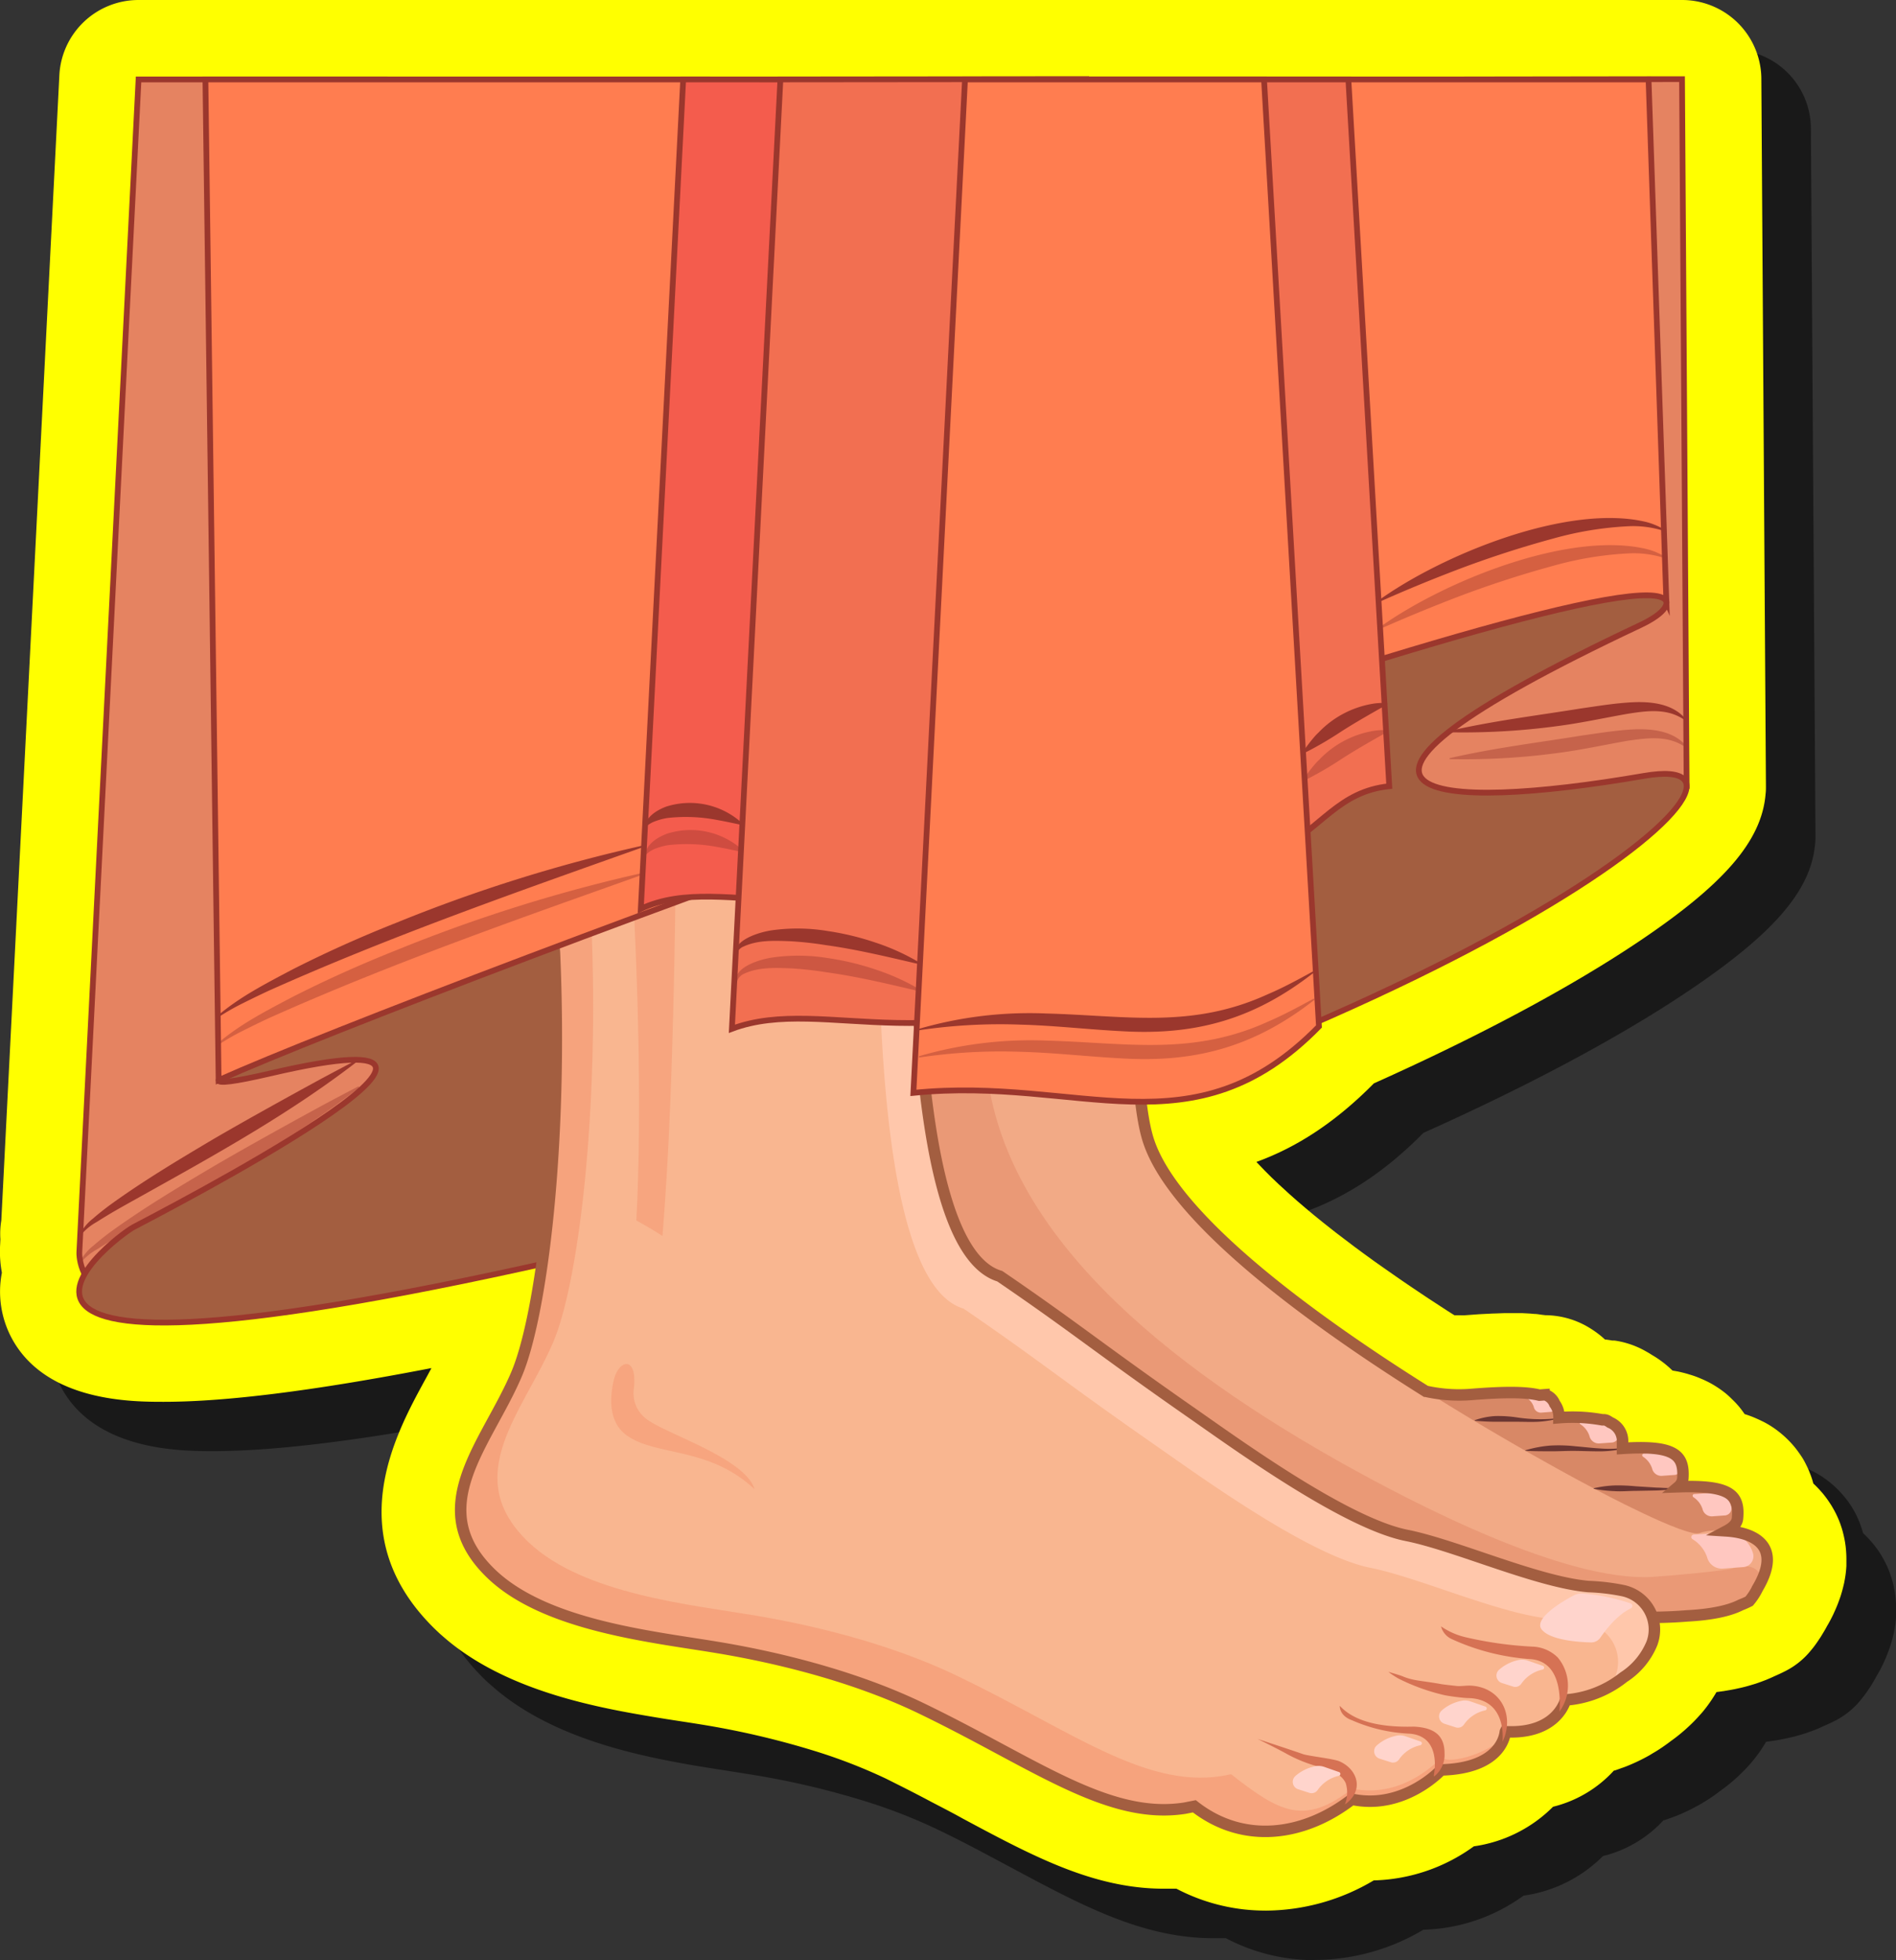 <svg id="Layer_1" data-name="Layer 1" xmlns="http://www.w3.org/2000/svg" width="330.61" height="341.75" viewBox="0 0 330.61 341.75">
  <rect x="0" y="0" width="330.61" height="341.75" fill="#333333" stroke="none"/>
  <defs>
    <style>
      .cls-1, .cls-14 {
        opacity: 0.5;
      }

      .cls-2 {
        fill: #ff0;
      }

      .cls-3 {
        fill: #e58361;
      }

      .cls-19, .cls-20, .cls-21, .cls-3, .cls-4 {
        stroke: #9b372d;
      }

      .cls-11, .cls-19, .cls-20, .cls-21, .cls-3, .cls-4 {
        stroke-miterlimit: 10;
      }

      .cls-4 {
        fill: #a35e40;
      }

      .cls-5 {
        fill: #d88866;
      }

      .cls-13, .cls-16, .cls-17, .cls-18, .cls-5, .cls-6, .cls-7, .cls-8, .cls-9 {
        fill-rule: evenodd;
      }

      .cls-6 {
        fill: #e29a76;
      }

      .cls-7 {
        fill: #f2aa86;
      }

      .cls-8 {
        fill: #d87556;
        opacity: 0.31;
      }

      .cls-9 {
        fill: #ffc7c0;
      }

      .cls-10 {
        fill: #6b3632;
      }

      .cls-11 {
        fill: none;
        stroke: #a35e40;
        stroke-width: 2px;
      }

      .cls-12, .cls-14, .cls-16 {
        fill: #f5916a;
      }

      .cls-13 {
        fill: #f9b690;
      }

      .cls-15 {
        fill: #ffc7ab;
      }

      .cls-16 {
        opacity: 0.43;
      }

      .cls-17 {
        fill: #d67254;
      }

      .cls-18 {
        fill: #ffd4cc;
      }

      .cls-19 {
        fill: #ff7d50;
      }

      .cls-20 {
        fill: #f45c4d;
      }

      .cls-21 {
        fill: #f26f51;
      }

      .cls-22 {
        fill: #9b372d;
      }

      .cls-23 {
        opacity: 0.42;
      }
    </style>
  </defs>
  <g>
    <path class="cls-1" d="M228.61,341.74a33.19,33.19,0,0,1-14.85-3.82l-.44,0c-.54,0-1.14,0-1.74,0-12.27,0-22.86-5.67-35.12-12.24l-5.54-2.95c-3-1.59-5.44-2.81-7.81-3.94A94.24,94.24,0,0,0,150.74,314a144.79,144.79,0,0,0-19-4.49l-4.44-.71c-1.64-.25-3.36-.52-5.13-.81s-3.46-.59-5.22-.93c-9-1.75-22.08-5-31.26-13.2l-.7-.61c-.62-.58-1.17-1.14-1.7-1.7-15-15.94-5.73-32.92-.76-42l1.29-2.38C63.45,251.1,48.07,253,37.18,253c-5.48,0-20.06,0-26.21-10.58a17.21,17.21,0,0,1-2-11.92,20.86,20.86,0,0,1-.27-4.45l.07-1.37a14,14,0,0,1,.17-3.3L19,21.76A13.81,13.81,0,0,1,32.78,8.64l1.17,0h268a13.82,13.82,0,0,1,13.82,13.72l.8,123.33c0,.46,0,.92-.06,1.37-.67,8.2-7.26,15.79-22.43,25.94-11.81,7.9-27.6,16.33-45.87,24.51-6.39,6.47-13.06,11-20.49,13.7l1.45,1.52,1.16,1.15,1.27,1.22,1.89,1.73,1.39,1.22,1.37,1.18,1.49,1.24c.54.45,1.05.86,1.56,1.27l2.21,1.74,1.59,1.22,1.74,1.31,1.67,1.23,1.79,1.3,1.74,1.24,1.66,1.16c1.24.86,2.44,1.68,3.64,2.49l2.29,1.52,3.56,2.32,1.05.68,1,0,.85,0,2.46-.18,2.35-.13c.27,0,1.73-.06,2.15-.06h2.2l.78,0,1.31.07.84.06,1.34.15.59.08a15,15,0,0,1,7.07,1.85,16.67,16.67,0,0,1,2.4,1.6c.29.23.62.51.91.78l.12,0c.41.05.79.11,1.15.17l.4.05a15.27,15.27,0,0,1,2.61.54,15.45,15.45,0,0,1,2.91,1.22c.34.19.68.39,1,.61a18,18,0,0,1,3.63,2.74l.57.1,1.08.23.21.05,1,.28,1.27.42c.53.21.93.38,1.32.56s.84.39,1.22.6a16.74,16.74,0,0,1,2.59,1.75c.35.28.76.65,1.1,1A14.74,14.74,0,0,1,312,254c.29.35.59.76.88,1.19l.4.13c.39.13.81.28,1.19.43s.84.36,1.25.56l.16.09c.3.14.73.37,1.12.6a16.53,16.53,0,0,1,2.1,1.46c.42.34.78.67,1.13,1a17.91,17.91,0,0,1,1.55,1.7,14.76,14.76,0,0,1,1,1.39,16.17,16.17,0,0,1,.87,1.52c.23.45.43.93.62,1.41a16,16,0,0,1,.53,1.57,2.33,2.33,0,0,1,.07.25c.35.32.69.66,1,1s.4.43.58.65a19.35,19.35,0,0,1,1.36,1.83c.13.2.26.42.37.61a17.87,17.87,0,0,1,1.41,3c0,.07.19.55.24.73a17.08,17.08,0,0,1,.57,2.45l.09.63a19.29,19.29,0,0,1,.15,2.55c0,.3,0,.63,0,.9a19,19,0,0,1-.36,2.81c0,.06-.09.43-.12.55-.14.61-.35,1.36-.6,2.11-.07.22-.15.45-.23.67-.23.61-.49,1.26-.8,1.94l-.2.44c-.32.66-.67,1.33-1.08,2-.21.4-.46.84-.73,1.29-.13.22-.27.45-.43.69a26,26,0,0,1-1.6,2.2A14,14,0,0,1,320,300c-.62.32-1.29.63-2,.93-.44.21-.91.42-1.4.62l-.69.26c-.4.15-.76.28-1.14.4l-.7.22-1.17.33-.66.15c-.4.1-.75.18-1.13.25l-.8.16-1.07.18-1.29.18-.37.62a25.17,25.17,0,0,1-2.11,2.9c-.1.13-.23.27-.35.41a29,29,0,0,1-2.21,2.24l-.35.32a31.08,31.08,0,0,1-2.5,2l-.14.1c-.35.27-.71.53-1.07.79l-.66.45c-.42.27-.89.57-1.37.85-.12.08-.32.2-.53.31a33.54,33.54,0,0,1-4,1.93l-.71.26c-.4.15-.89.33-1.39.49l-.12,0a21.16,21.16,0,0,1-10.56,6.25,24.31,24.31,0,0,1-13.85,6.9,31.07,31.07,0,0,1-17.46,5.94,37.21,37.21,0,0,1-18.8,5.27Z"/>
    <path class="cls-2" d="M220,333.1a33.32,33.32,0,0,1-14.86-3.81l-.43,0c-.55,0-1.14,0-1.74,0-12.28,0-22.86-5.68-35.13-12.25-1.78-1-3.63-1.94-5.54-2.94-3-1.6-5.44-2.81-7.81-4a93.56,93.56,0,0,0-12.36-4.8,145.54,145.54,0,0,0-19-4.5c-1.38-.23-2.86-.46-4.43-.7s-3.37-.52-5.14-.82-3.45-.59-5.22-.93c-9-1.74-22.08-5-31.26-13.19-.24-.2-.47-.41-.69-.62-.62-.58-1.18-1.14-1.7-1.69C59.72,267,69,250,73.94,240.9c.45-.81.88-1.6,1.29-2.38-20.42,3.95-35.8,5.88-46.68,5.88-5.49,0-20.07,0-26.22-10.58a17.19,17.19,0,0,1-2-11.93A20.12,20.12,0,0,1,0,217.45l.07-1.38a14,14,0,0,1,.16-3.29L10.35,13.12A13.82,13.82,0,0,1,24.15,0l1.16,0h268a13.82,13.82,0,0,1,13.82,13.73l.8,123.32c0,.46,0,.92-.06,1.37-.67,8.21-7.25,15.8-22.42,25.94-11.82,7.9-27.61,16.34-45.88,24.52-6.39,6.46-13.05,11-20.49,13.7l1.45,1.51,1.16,1.16,1.27,1.21,1.89,1.73,1.39,1.23,1.37,1.17,1.49,1.25,1.57,1.27,2.2,1.74,1.59,1.21,1.74,1.32,1.67,1.23,1.79,1.3,1.75,1.23,1.66,1.16c1.23.86,2.43,1.68,3.64,2.49l2.28,1.53,3.56,2.32,1.06.67,1,0a8.14,8.14,0,0,0,.85,0l2.46-.18,2.36-.12c.26,0,1.72-.06,2.15-.07h2.2l.77,0,1.32.07.84.07c.4,0,.87.09,1.33.15l.59.07a14.94,14.94,0,0,1,7.07,1.85,17.73,17.73,0,0,1,2.41,1.61c.28.22.61.51.9.78h.12c.41.06.79.11,1.15.18l.41,0A15.44,15.44,0,0,1,287,235.6c.34.19.69.39,1,.6a18.06,18.06,0,0,1,3.63,2.75l.57.1c.36.06.74.14,1.09.23l.21.05c.35.09.69.18,1,.28.51.15.91.28,1.28.42s.92.37,1.32.55.84.4,1.21.6a18.14,18.14,0,0,1,2.6,1.75,14.14,14.14,0,0,1,1.09,1,15.78,15.78,0,0,1,1.33,1.42c.29.36.6.77.88,1.19l.41.13c.38.13.8.28,1.18.44s.84.36,1.25.56l.16.08c.31.14.74.37,1.13.6a16.44,16.44,0,0,1,2.09,1.46c.42.34.79.67,1.13,1a17.81,17.81,0,0,1,1.55,1.7c.38.49.69.93,1,1.39s.61,1,.86,1.53a12.63,12.63,0,0,1,.62,1.4c.19.47.38,1,.54,1.57a1.82,1.82,0,0,0,.07.25c.35.32.68.66,1,1l.58.65a18.33,18.33,0,0,1,1.35,1.84c.13.2.27.41.37.6a16.93,16.93,0,0,1,1.42,3l.24.72a20.26,20.26,0,0,1,.57,2.45l.09.63a19.19,19.19,0,0,1,.14,2.55c0,.3,0,.64,0,.91a19,19,0,0,1-.36,2.8c0,.07-.09.43-.12.55-.14.61-.34,1.36-.59,2.11l-.24.67c-.22.62-.49,1.27-.8,1.94l-.2.44c-.32.66-.67,1.33-1.07,2-.21.4-.46.84-.74,1.29-.13.22-.27.45-.43.7-.53.8-1,1.5-1.6,2.2a13.65,13.65,0,0,1-4.46,3.63c-.62.32-1.29.63-2,.94-.44.21-.91.41-1.39.61l-.69.26c-.41.16-.77.28-1.15.41l-.7.21c-.47.14-.81.24-1.17.33l-.65.16-1.14.25-.8.15-1.06.18-1.3.18c-.12.22-.24.42-.37.62a25.18,25.18,0,0,1-2.1,2.91l-.36.4a27.09,27.09,0,0,1-2.2,2.24l-.35.32a30.19,30.19,0,0,1-2.5,2l-.15.11c-.35.27-.71.53-1.07.78s-.45.32-.66.45c-.41.28-.88.57-1.37.85l-.52.32a32.91,32.91,0,0,1-4,1.92c-.21.08-.45.18-.7.26s-.9.33-1.39.49l-.13,0A21.21,21.21,0,0,1,270.81,315,24.33,24.33,0,0,1,257,321.9a31,31,0,0,1-17.46,5.94,37.15,37.15,0,0,1-18.79,5.27Z"/>
    <g>
      <path class="cls-3" d="M255.78,13.85l-9.07,120.27s-3,14.43,47.39,3l-.8-123.32Z"/>
      <path class="cls-3" d="M25.3,13.85l-1.14,0L13.84,218.2s-2,22.51,56.91,5.34L67.07,13.85Z"/>
      <path class="cls-4" d="M180.83,134.51S39.11,184,38.12,188.32c-.15.62,2.58.32,9-1.17,51.41-12-20.76,25.15-23.85,26.8-3.27,1.74-48.46,35.54,92.24,1.54s201-85.36,171.12-80.21C249.94,141.62,221,139.6,286,109,304.07,100.47,268.94,93.65,180.83,134.51Z"/>
      <g>
        <path class="cls-5" d="M264,250.69s10.37,9.86,23.71,8.77,15.73.39,15.27,5.23-20.47,4.72-20.47,4.72S262.57,266,262.4,264.5,264,250.69,264,250.69Z"/>
        <path class="cls-5" d="M254.14,244.76s10.6,9.58,23.91,8.13,15.74,0,15.4,4.82S273.11,263,273.11,263s-20-2.88-20.23-4.37S254.14,244.76,254.14,244.76Z"/>
        <path class="cls-6" d="M241.46,238.74s12.82,9.8,26.16,8.71,15.74.39,15.27,5.24-20.46,4.71-20.46,4.71-20-3.41-20.12-4.91S241.46,238.74,241.46,238.74Z"/>
        <path class="cls-6" d="M232.84,234.35s10.36,9.87,23.71,8.77,15.73.39,15.27,5.24-20.47,4.72-20.47,4.72-19.95-3.42-20.11-4.91S232.84,234.35,232.84,234.35Z"/>
        <path class="cls-5" d="M241.46,238.89s12.82,9.8,26.16,8.71,15.74.39,15.28,5.24-20.47,4.72-20.47,4.72-20-3.42-20.11-4.92S241.46,238.89,241.46,238.89Z"/>
        <path class="cls-5" d="M232.85,234.51s10.36,9.86,23.7,8.77,15.74.39,15.27,5.24-20.46,4.71-20.46,4.71-20-3.42-20.12-4.91S232.85,234.51,232.85,234.51Z"/>
        <path class="cls-7" d="M209,24.17s-16.76,150.32-8.67,174.77,77.89,60.73,77.89,60.73,16,8.57,18.19,7.6,17.5-1.55,9.48,10.56-86.62-7.66-87.09-9-57-34.61-57.54-36.88-8.29-202.15-8.29-202.15S199.52,13.86,209,24.17Z"/>
        <path class="cls-8" d="M186.9,21.44s-16.52,136.68-15.06,162.49c1.61,28.43,27.56,51.63,61.39,70.72,13.38,7.55,39.68,21.14,54.86,20.28,2-.11,14.37-1.16,14.43-1.65,2.62-.84,6.89.35,2.5,5.81-19.28,9.85-92.94-9.2-92-10.18s-53.79-30.75-54.29-33-8.28-202.15-8.28-202.15S177.44,11.13,186.9,21.44Z"/>
        <path class="cls-9" d="M300.79,264.21l-2.23.16a1.65,1.65,0,0,1-1.69-1.29,3.92,3.92,0,0,0-1.6-2.06.3.3,0,0,1,.15-.54l3.86-.24a1.29,1.29,0,0,1,.74.17,3.46,3.46,0,0,1,1.87,2.29A1.24,1.24,0,0,1,300.79,264.21Z"/>
        <path class="cls-9" d="M303.92,273.22l-3.55.26a2.63,2.63,0,0,1-2.7-2,6,6,0,0,0-2.54-3.13.44.44,0,0,1,.23-.81l6.15-.38a2.23,2.23,0,0,1,1.19.26,5.33,5.33,0,0,1,3,3.48A1.9,1.9,0,0,1,303.92,273.22Z"/>
        <path class="cls-9" d="M292,257.15l-2.22.16a1.65,1.65,0,0,1-1.7-1.29,3.92,3.92,0,0,0-1.6-2.06.3.3,0,0,1,.15-.54l3.86-.24a1.29,1.29,0,0,1,.74.17,3.48,3.48,0,0,1,1.87,2.29A1.24,1.24,0,0,1,292,257.15Z"/>
        <path class="cls-9" d="M281.09,251.5l-2.23.16a1.66,1.66,0,0,1-1.7-1.29,3.85,3.85,0,0,0-1.59-2.06.3.3,0,0,1,.14-.54l3.86-.24a1.32,1.32,0,0,1,.75.17,3.49,3.49,0,0,1,1.87,2.29A1.24,1.24,0,0,1,281.09,251.5Z"/>
        <path class="cls-9" d="M270.39,246.16l-1.67.13a1.25,1.25,0,0,1-1.27-1,2.92,2.92,0,0,0-1.2-1.55.22.22,0,0,1,.11-.4l2.89-.19a1.08,1.08,0,0,1,.56.13,2.59,2.59,0,0,1,1.4,1.72A.92.92,0,0,1,270.39,246.16Z"/>
        <path class="cls-10" d="M292.51,259.17c-.21.3-.56.33-.85.43a9.26,9.26,0,0,1-.92.13c-.61.07-1.23.1-1.84.13l-3.67.07c-1.22,0-2.44.13-3.66.05a25.47,25.47,0,0,1-3.66-.41v-.1a19.25,19.25,0,0,1,3.67-.49,32.08,32.08,0,0,1,3.67.15l3.66.23c.61,0,1.22.07,1.82.07a2.88,2.88,0,0,0,1.7-.31Z"/>
        <path class="cls-10" d="M283.48,252.49a20,20,0,0,1-4.37.55c-1.48,0-2.94-.06-4.4-.08s-2.89.08-4.34.07-2.9,0-4.38-.09v-.09a20.87,20.87,0,0,1,4.35-.82,26.07,26.07,0,0,1,4.42.13c1.47.12,2.92.3,4.37.38a19.83,19.83,0,0,0,4.35-.15Z"/>
        <path class="cls-10" d="M271.88,247.28a18.14,18.14,0,0,1-3.67.6c-1.25.06-2.49,0-3.72,0s-2.45,0-3.65,0-2.42-.07-3.68-.17v-.1a12.53,12.53,0,0,1,3.68-.73,22,22,0,0,1,3.72.25,27.12,27.12,0,0,0,7.31.11Z"/>
        <path class="cls-11" d="M153,31.68c-.05-1.23-.08-1.9-.08-1.9s1.86-.63,4.89-1.56c8.71-5.93,22.78-13.64,29.07-6.78h0c9.64-1.31,18.51-1.16,22.07,2.73,0,0-16.76,150.32-8.67,174.77,4.51,13.65,28.23,31,48.32,43.62a26.75,26.75,0,0,0,7.93.56c5.83-.47,9.57-.46,11.89.12l.81-.06a1.08,1.08,0,0,1,.56.13,2.66,2.66,0,0,1,1.3,1.41,3.93,3.93,0,0,1,.76,2.45,29.34,29.34,0,0,1,7.55.37h.15a1.32,1.32,0,0,1,.75.17,4,4,0,0,1,.46.29,3.5,3.5,0,0,1,2.16,3.52c0,.3,0,.61,0,1,9-.57,10.81,1.06,10.52,5.25a2.2,2.2,0,0,1-.77,1.44c9-.3,10.7,1.37,10.3,5.54-.09.87-.8,1.58-1.9,2.16,4.52.29,9.87,2.43,5.4,10a10.9,10.9,0,0,1-1.46,2.25,15.24,15.24,0,0,1-1.46.65c-2.17,1.11-5.44,1.71-9.45,1.92-27.5,2.31-81.91-11.9-81.13-12.75,1-1.05-53.79-30.75-54.29-33s-8.28-202.15-8.28-202.15S151.38,32.93,153,31.68Z"/>
      </g>
      <path class="cls-12" d="M261.74,299.18c6.38,2.22,9.78-1.84,10.53-4.95,0,0,6,.9,11.46-5.41,2.4-.13.31,1.06,2.51-.07-2.37,4.1-8,7.34-13.4,7.62-.55,1.82-2.2,6.24-10.51,5.59A5.05,5.05,0,0,0,261.74,299.18Z"/>
      <g>
        <path class="cls-13" d="M168.37,22.09,86,51.73,96.68,166.05c1.48,33.65-2.27,63.38-6.62,73.57-5.23,12.27-16.48,23.4-4.21,34.94,9.57,9,28.29,10.82,39.6,12.73,8.72,1.47,22.66,4.54,35,10.46,19.76,9.49,32.64,19.6,46.14,17.5l1.67-.33c8.54,6.69,19.11,5.24,27.47-1.22,9.16,1.93,15.64-5.2,15.57-5.12,10.91-.28,11.14-6.56,11.19-6.66,7.55.4,9.92-3.62,10.51-5.54,6-.31,12.41-4.35,14.12-9.14a6.94,6.94,0,0,0-4.92-9.16,36.09,36.09,0,0,0-6.16-.73c-9-.79-23.13-7.22-31.71-8.93-10.66-2.13-29.59-15.86-37.38-21.28-16.36-11.4-20.19-14.77-33.56-23.91C147.79,215.66,161.65,64.84,168.37,22.09Z"/>
        <path class="cls-14" d="M90.14,239.62c4.34-10.19,8.1-39.92,6.62-73.57L86.11,51.73l6.64-2.39,10.34,111.07c1.49,33.65-2.27,63.37-6.61,73.56-5.24,12.27-16.49,23.4-4.22,35,9.58,9,28.29,10.81,39.6,12.72,8.72,1.47,22.66,4.54,35,10.47,19.75,9.48,32.63,19.59,46.13,17.49l1.68-.32c8.53,6.69,12.79,9,21.14,2.51,9.16,1.92,15.61-5.53,15.54-5.45,1.46,1.38,9-.94,11.14-4-.27,1.38-1.76,6-11.13,6.28.07-.08-6.41,7.05-15.56,5.12-8.36,6.45-18.94,7.91-27.47,1.22l-1.67.33c-13.51,2.1-26.39-8-46.14-17.5-12.35-5.92-26.29-9-35-10.47-11.32-1.9-30-3.71-39.6-12.72C73.66,263,84.91,251.89,90.14,239.62Z"/>
        <path class="cls-15" d="M276.82,283a37.19,37.19,0,0,0-6.16-.74c-9-.78-23.13-7.21-31.71-8.92-10.66-2.13-29.59-15.86-37.37-21.28-16.37-11.4-20.2-14.77-33.57-23.91C142.41,220.6,156.27,69.78,163,27L87.29,54.28,87,51l82.33-29.64c-6.71,42.74-20.57,193.56,5,201.14,13.37,9.13,17.2,12.5,33.56,23.9,7.79,5.43,26.71,19.16,37.38,21.29,8.58,1.71,22.73,8.13,31.7,8.92a36.15,36.15,0,0,1,6.17.74,6.93,6.93,0,0,1,4.91,9.16c-1,2.87-3.74,5.48-7.05,7.17a9.64,9.64,0,0,0,.72-1.53A6.94,6.94,0,0,0,276.82,283Z"/>
        <path class="cls-11" d="M90.06,239.62c4.35-10.19,8.1-39.92,6.62-73.57L86,51.73l1-.35L87,51l82.33-29.64c-6.71,42.74-20.57,193.56,5,201.14,13.37,9.13,17.2,12.5,33.56,23.9,7.79,5.43,26.71,19.16,37.38,21.29,8.58,1.71,22.73,8.13,31.7,8.92a36.15,36.15,0,0,1,6.17.74,6.93,6.93,0,0,1,4.91,9.16,12.79,12.79,0,0,1-4.94,5.91A18.36,18.36,0,0,1,273,296.38c-.59,1.92-3,5.94-10.51,5.54-.05.1-.28,6.38-11.19,6.66.07-.08-6.41,7.05-15.57,5.12-8.36,6.46-18.93,7.91-27.47,1.22l-1.67.33c-13.5,2.1-26.38-8-46.14-17.5-12.34-5.92-26.28-9-35-10.46-11.31-1.91-30-3.72-39.6-12.73C73.58,263,84.83,251.89,90.06,239.62Z"/>
        <path class="cls-16" d="M101.22,52.09c2.47,20.49,12.49,108.07,9.74,160.7,1.55.83,3.07,1.74,4.56,2.7.47-6,.86-12.14,1.14-18.19,2.31-49.79,1.17-133.9-.57-150.56l-14.87,5.35ZM107,240.73c-.65,2.81-1,7.29,2.43,9.63,5.23,3.56,14.24,1.87,22.14,9.28-1.58-5.27-14.77-9.43-18.5-12a5.62,5.62,0,0,1-2.54-5.56C111.17,236.24,107.83,237,107,240.73Z"/>
        <path class="cls-17" d="M233.59,307.09c-1.05-.47-5.45-.93-6.4-1.27-1.62-.58-7.9-2.64-7.9-2.64s3.45,1.69,5.13,2.63a24.6,24.6,0,0,0,5.47,2.19c.94.34,1.89.68,2.84,1.1a3.47,3.47,0,0,1,1.93,1.79,5.62,5.62,0,0,1-.15,3.71c3.4-2.37,2.28-6.08-.92-7.51Zm16.46,2.64a4.76,4.76,0,0,0,1.84-4c0-2.73-1.27-4.5-5.34-4.7-6.29.17-10.57-1.06-12.93-3.63,0,0-.14,1.72,2.15,2.53a27.89,27.89,0,0,0,9.83,2.32h0c5.86.27,4.46,7,4.45,7.06a1.28,1.28,0,0,0,0,.39ZM262,303.67c.12-1.5.23-7.34-5.77-7.61h0c-.73,0-1.45-.1-2.16-.18s-1.39-.19-2.08-.31a35.57,35.57,0,0,1-8.08-2.89,14.9,14.9,0,0,1-1.82-1.2s1.95.56,2.47.77c1.9.81,3.3.75,6.58,1.34.62.12,2.14.27,2.82.35s1.75-.09,2.44-.06h0c5.31.24,7.78,5.2,5.6,9.79Zm5.12-16.59a65.54,65.54,0,0,1-11.5-1.62,12.64,12.64,0,0,1-4.26-1.85l-.08-.05h0A3.34,3.34,0,0,0,253,285.7a39.26,39.26,0,0,0,13.88,3.56c5.55.42,5.16,7.32,5.05,9.14a7.65,7.65,0,0,0-.29-9.41A6.55,6.55,0,0,0,267.09,287.08Z"/>
        <path class="cls-18" d="M284.38,280.41c-1.16.55-3.1,1.89-5.32,5.1a1.91,1.91,0,0,1-1.61.84c-2.18-.05-7.11-.38-8.61-2.24s3.47-4.85,5.53-5.93a3.07,3.07,0,0,1,1.76-.34,35,35,0,0,1,8.2,1.7A.48.48,0,0,1,284.38,280.41Z"/>
        <path class="cls-18" d="M269,291.08a6.09,6.09,0,0,0-3.71,2.45,1.27,1.27,0,0,1-1.45.52l-2-.64a1.36,1.36,0,0,1-.45-2.29,7.45,7.45,0,0,1,3.5-1.72,3,3,0,0,1,1.53.13l2.6.9A.34.34,0,0,1,269,291.08Z"/>
        <path class="cls-18" d="M259,298.19a6.06,6.06,0,0,0-3.71,2.45,1.27,1.27,0,0,1-1.45.52l-2-.64a1.36,1.36,0,0,1-.46-2.29,7.35,7.35,0,0,1,3.51-1.71,2.86,2.86,0,0,1,1.53.12l2.6.9A.34.34,0,0,1,259,298.19Z"/>
        <path class="cls-18" d="M247.68,304.27a6.09,6.09,0,0,0-3.71,2.45,1.27,1.27,0,0,1-1.45.52l-2-.64a1.35,1.35,0,0,1-.45-2.29,7.35,7.35,0,0,1,3.5-1.71,2.85,2.85,0,0,1,1.53.12l2.6.9A.34.34,0,0,1,247.68,304.27Z"/>
        <path class="cls-18" d="M233.49,309.6a6.12,6.12,0,0,0-3.71,2.46,1.28,1.28,0,0,1-1.45.52l-2-.64a1.36,1.36,0,0,1-.46-2.29,7.44,7.44,0,0,1,3.51-1.72,3,3,0,0,1,1.53.12l2.6.91A.34.34,0,0,1,233.49,309.6Z"/>
      </g>
      <path class="cls-19" d="M35.82,13.85l2.3,174.47c36.14-16.19,247.52-94.49,252.45-83.47l-3.11-91Z"/>
      <path class="cls-20" d="M119.13,13.85l-7.39,144.6c15-7,34.06,7.22,70.72-11.57l-7.7-133Z"/>
      <path class="cls-21" d="M136.08,13.85l-8.46,165.52c16.39-6.15,36.7,7.26,70.72-11.57l-8.91-154Z"/>
      <path class="cls-21" d="M178.42,13.85l-6.89,134.79c59.32,13.48,53-9.71,70.72-11.57L235.12,13.85Z"/>
      <path class="cls-19" d="M168.27,13.85l-9,176.69c29-2.95,48.75,10.88,70.72-11.58L220.41,13.85Z"/>
      <g>
        <path class="cls-22" d="M62.51,184.9c-11.4,8.84-23.94,15.86-36.49,22.86-2.06,1.16-4.16,2.3-6.21,3.49-1,.58-2,1.2-3,1.83a9.53,9.53,0,0,0-2.67,2.2l-.23-.07a8.45,8.45,0,0,1,2.33-2.78c.91-.8,1.86-1.54,2.82-2.26,5.82-4.23,12-7.92,18.2-11.6,6-3.49,12.7-7.19,18.82-10.53,2.12-1.13,4.23-2.25,6.36-3.36l.11.22Z"/>
        <path class="cls-22" d="M37.89,177.14c3.86-3.3,8.43-5.64,12.88-8,6-3.06,12.12-5.8,18.36-8.27a269.86,269.86,0,0,1,43.13-13.49l.08.24c-22,7.82-44.12,15.55-65.46,25.1-1.29.6-3.24,1.54-4.51,2.18a39.89,39.89,0,0,0-4.32,2.47l-.16-.2Z"/>
        <path class="cls-22" d="M112.37,144.09c.42-1.76,2.16-2.83,3.74-3.44A13.54,13.54,0,0,1,129,143.16c.15.15.31.28.45.44l-.06.24c-1.43-.3-2.86-.62-4.29-.87a28.68,28.68,0,0,0-8.67-.36,10.2,10.2,0,0,0-2.09.54,4.67,4.67,0,0,0-1.79,1.08l-.2-.14Z"/>
        <path class="cls-22" d="M128.16,166.38c-.13-2.63,4.4-3.89,6.46-4.19a32.2,32.2,0,0,1,9.75.14,47,47,0,0,1,8.27,2,38.33,38.33,0,0,1,7.78,3.55l-.06.24c-5.36-1.24-10.91-2.59-16.35-3.34a61.52,61.52,0,0,0-6.2-.68c-2.71-.1-5.62-.24-8.12.91a2.15,2.15,0,0,0-1.28,1.37Z"/>
        <path class="cls-22" d="M160.08,179.42a69.3,69.3,0,0,1,22.39-2.72c13.92.37,25.33,2.71,38.58-3.35,2.69-1.14,5.28-2.55,7.92-4l.16.19c-10.3,8.06-20.43,11-33.42,10.25-6-.3-11.87-1-17.82-1.15a96.06,96.06,0,0,0-17.77,1l0-.25Z"/>
        <path class="cls-22" d="M241.87,122.83c-2.93,1.66-5.32,3-8,4.71a61.26,61.26,0,0,1-6.54,3.8l-.2-.14a24.82,24.82,0,0,1,2-2.66,8.45,8.45,0,0,1,.77-.81,16.93,16.93,0,0,1,9.76-5.08,12,12,0,0,1,2.24-.07l0,.25Z"/>
        <path class="cls-22" d="M240.33,104.72c11.1-8,33.09-17,46.74-13.71a11.88,11.88,0,0,1,3.12,1.31l-.09.23a17.5,17.5,0,0,0-6.36-.79A59,59,0,0,0,271,93.85a180.47,180.47,0,0,0-18.51,6.1q-6.06,2.35-12,5l-.11-.22Z"/>
        <path class="cls-22" d="M252.64,127.46c7.69-1.78,15.28-2.69,23-3.94,2.53-.36,5.21-.8,7.79-1,3.52-.3,7.94-.17,10.45,2.78l-.14.21a8.94,8.94,0,0,0-2.31-1.11c-2.5-.74-5.14-.34-7.68.06-3.42.6-6.83,1.33-10.27,1.86a123.32,123.32,0,0,1-20.85,1.35v-.25Z"/>
      </g>
      <g class="cls-23">
        <path class="cls-22" d="M62.64,189.63c-11.41,8.84-24,15.86-36.49,22.86-2.07,1.17-4.17,2.3-6.22,3.49-1,.58-2,1.2-3,1.83A9.67,9.67,0,0,0,14.22,220l-.23-.08a8.46,8.46,0,0,1,2.34-2.78c.9-.79,1.85-1.54,2.81-2.26,5.82-4.23,12-7.92,18.2-11.59,6-3.5,12.7-7.2,18.82-10.54q3.18-1.7,6.36-3.36l.12.22Z"/>
        <path class="cls-22" d="M38,181.88c3.86-3.31,8.43-5.65,12.88-8,6-3.06,12.12-5.79,18.36-8.27a270.88,270.88,0,0,1,43.13-13.49l.08.24c-22,7.82-44.12,15.55-65.46,25.1-1.29.6-3.24,1.54-4.5,2.18a40.76,40.76,0,0,0-4.33,2.47l-.16-.19Z"/>
        <path class="cls-22" d="M112.49,148.82c.42-1.76,2.17-2.83,3.74-3.44a13.51,13.51,0,0,1,12.91,2.52,6,6,0,0,1,.45.43l-.06.24c-1.43-.3-2.85-.62-4.29-.87a28.68,28.68,0,0,0-8.67-.36,10.6,10.6,0,0,0-2.08.54,4.64,4.64,0,0,0-1.8,1.08l-.2-.14Z"/>
        <path class="cls-22" d="M128.28,171.11c-.13-2.63,4.41-3.89,6.46-4.18a32.2,32.2,0,0,1,9.75.13,47,47,0,0,1,8.27,2,38.88,38.88,0,0,1,7.78,3.55l-.06.25c-5.36-1.25-10.91-2.6-16.35-3.34a61.54,61.54,0,0,0-6.2-.69c-2.71-.1-5.61-.24-8.12.91a2.17,2.17,0,0,0-1.28,1.37Z"/>
        <path class="cls-22" d="M160.2,184.16a69.59,69.59,0,0,1,22.39-2.73c13.92.38,25.34,2.71,38.58-3.34,2.69-1.15,5.28-2.56,7.93-4l.15.19c-10.3,8.06-20.43,11-33.42,10.26-6-.31-11.87-1-17.82-1.16a96.11,96.11,0,0,0-17.77,1l0-.24Z"/>
        <path class="cls-22" d="M242,127.56c-2.93,1.66-5.32,3-8,4.72a62,62,0,0,1-6.53,3.79l-.21-.14a24.82,24.82,0,0,1,2-2.66,9.82,9.82,0,0,1,.77-.81,16.93,16.93,0,0,1,9.76-5.08,12,12,0,0,1,2.24-.07l0,.25Z"/>
        <path class="cls-22" d="M240.46,109.45c11.1-8,33.08-17,46.73-13.71a11.74,11.74,0,0,1,3.12,1.31l-.09.24a17.48,17.48,0,0,0-6.36-.8,59.1,59.1,0,0,0-12.78,2.09,180.53,180.53,0,0,0-18.51,6.11c-4,1.57-8,3.22-12,5l-.1-.22Z"/>
        <path class="cls-22" d="M252.76,132.19c7.69-1.78,15.28-2.69,23-3.94,2.53-.36,5.21-.79,7.79-1,3.52-.3,7.94-.17,10.45,2.78l-.14.21a8.45,8.45,0,0,0-2.31-1.1c-2.5-.75-5.14-.35-7.68,0-3.42.6-6.83,1.33-10.27,1.86a122.11,122.11,0,0,1-20.84,1.35v-.25Z"/>
      </g>
    </g>
  </g>
</svg>
